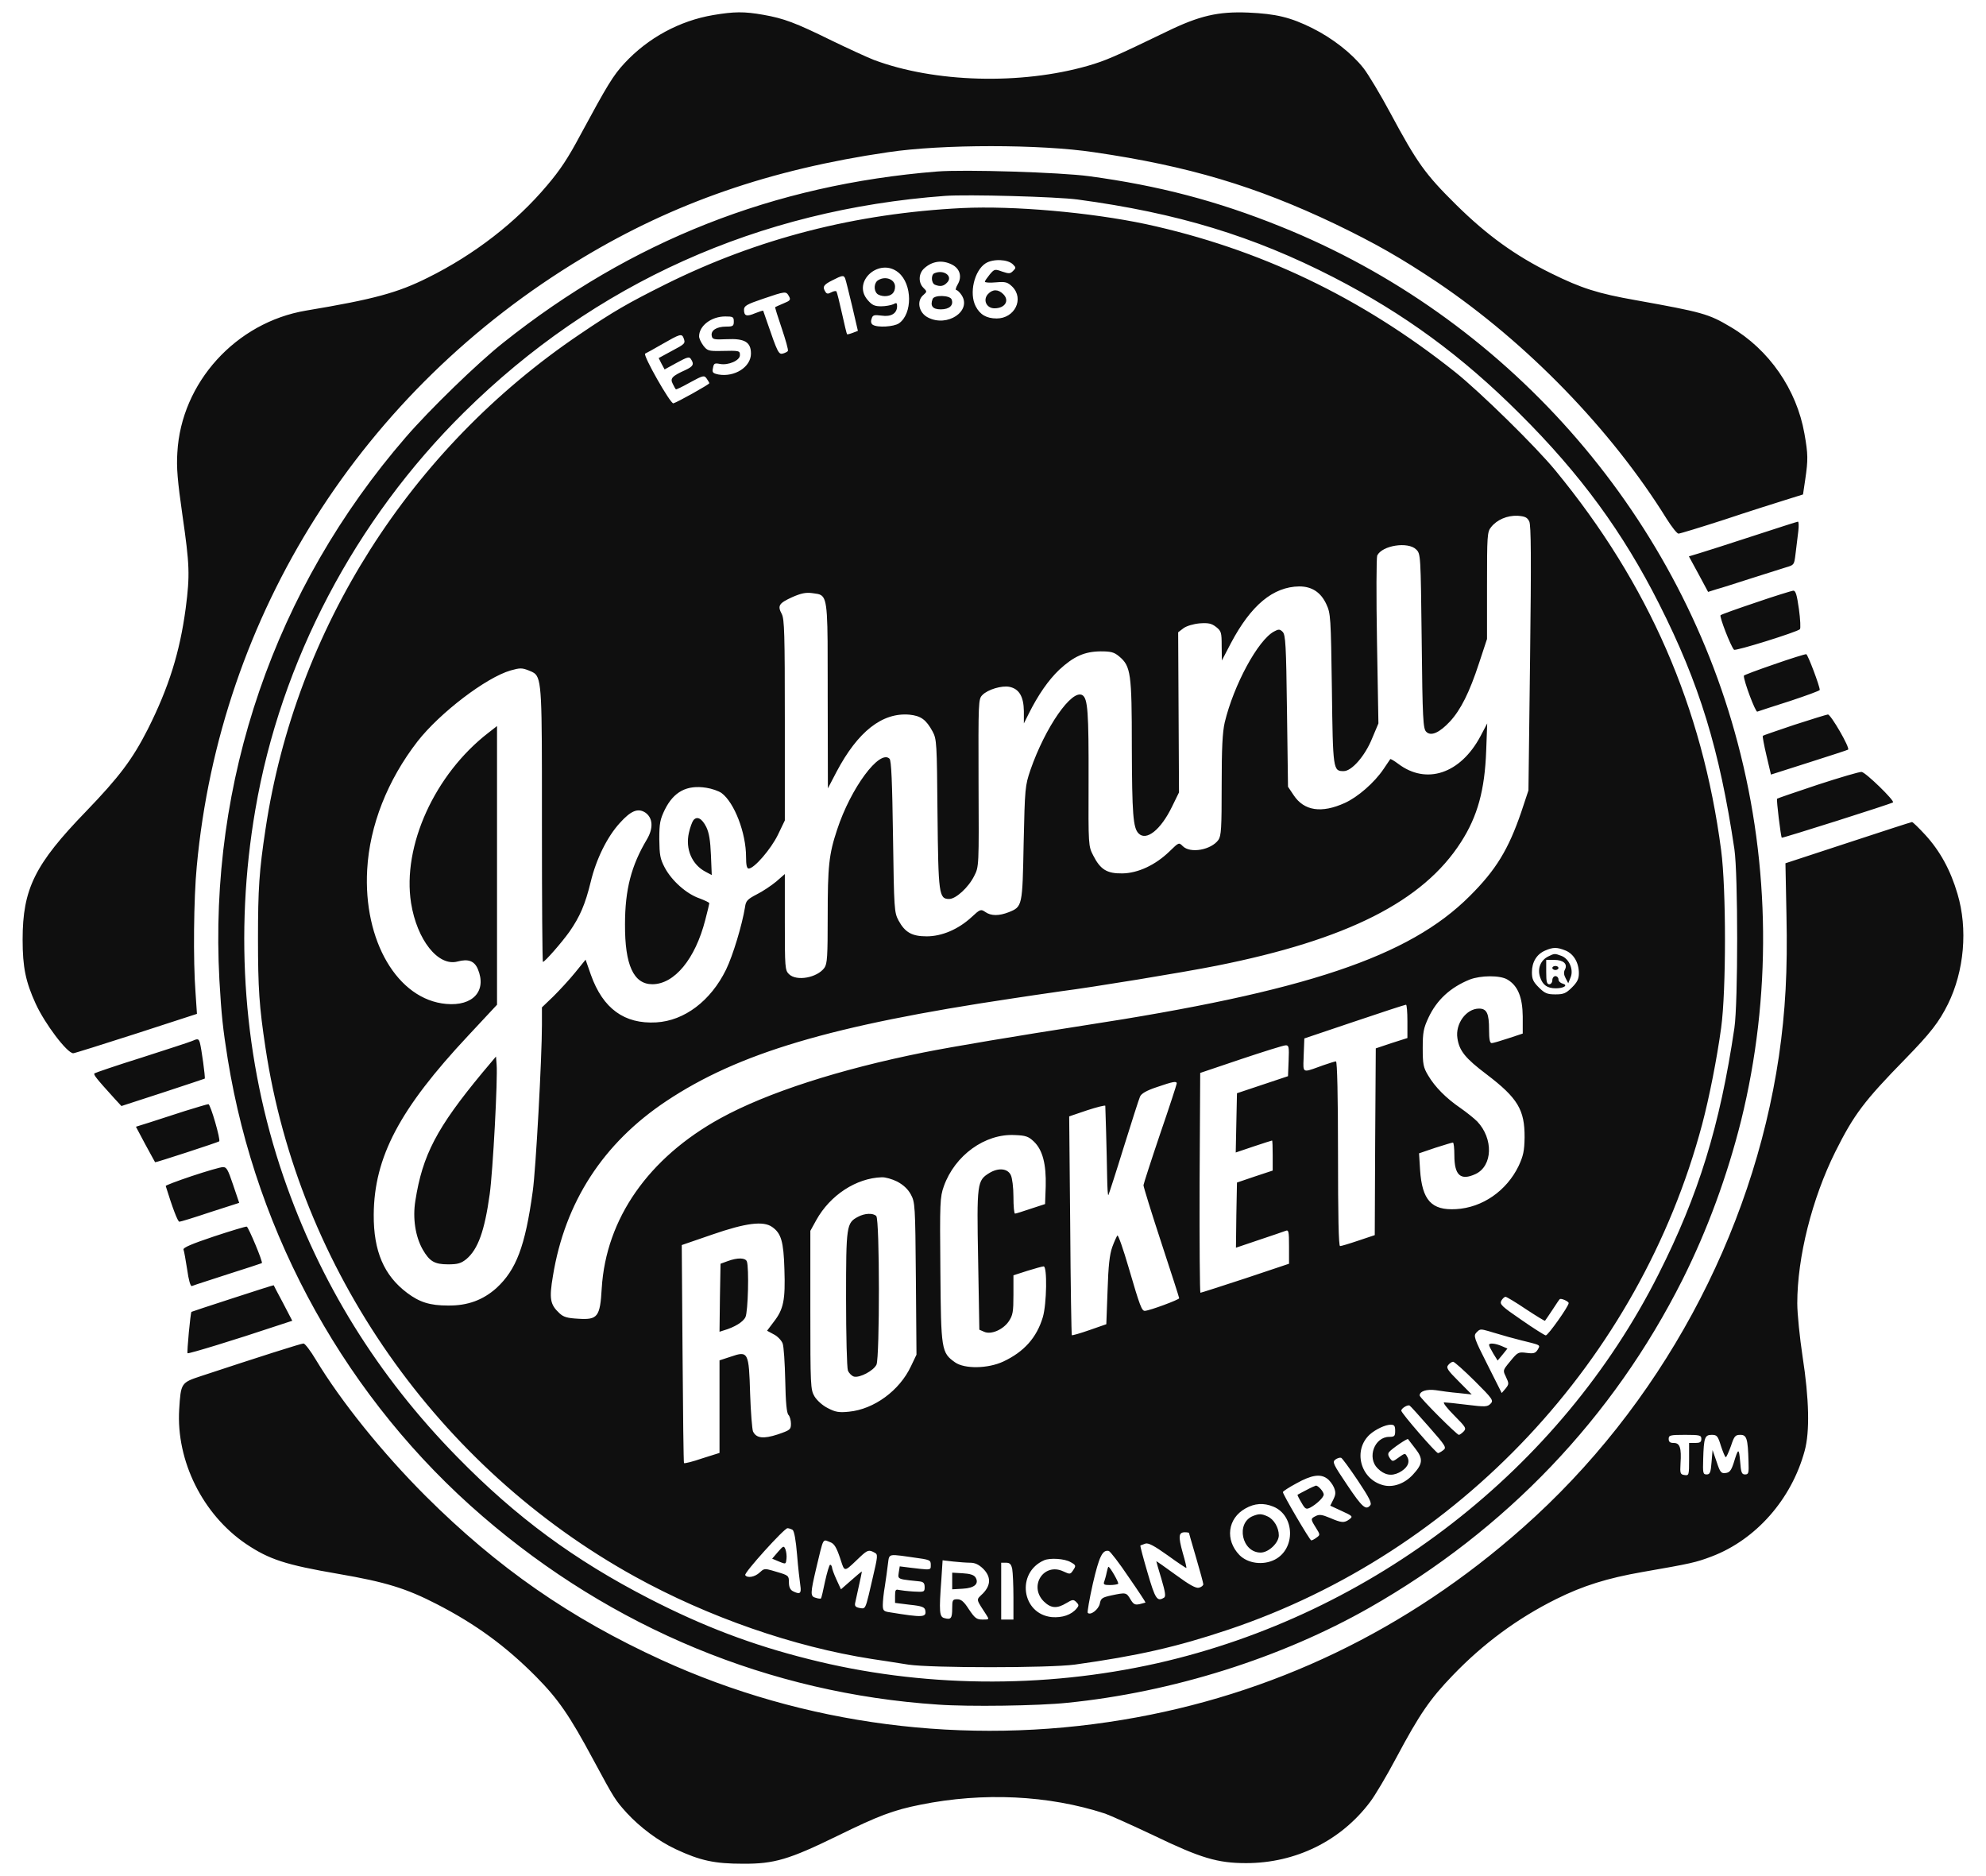 <svg xmlns="http://www.w3.org/2000/svg" xmlns:xlink="http://www.w3.org/1999/xlink" viewBox="0 0 72 68"><path d="M 66.993 30.547 L 64.729 31.29 L 64.766 33.166 C 64.81 35.182 64.729 36.653 64.492 38.286 C 63.53 44.782 60.17 50.984 55.212 55.369 C 51.024 59.084 46.117 61.439 40.7 62.336 C 34.995 63.285 29.156 62.528 23.983 60.166 C 20.668 58.65 18.041 56.826 15.428 54.222 C 13.86 52.654 12.372 50.808 11.447 49.278 C 11.255 48.954 11.055 48.696 11.003 48.696 C 10.914 48.696 9.39 49.182 7.296 49.874 C 6.563 50.116 6.556 50.124 6.496 51.087 C 6.385 52.949 7.347 54.891 8.916 55.958 C 9.76 56.524 10.344 56.716 12.269 57.047 C 13.978 57.341 14.725 57.569 15.85 58.15 C 17.249 58.871 18.337 59.666 19.432 60.769 C 20.239 61.586 20.646 62.174 21.511 63.786 C 22.286 65.223 22.303 65.242 22.714 65.701 L 22.718 65.706 C 23.206 66.235 23.865 66.728 24.494 67.023 C 25.389 67.442 25.907 67.552 26.936 67.552 C 28.068 67.56 28.608 67.398 30.355 66.545 C 31.857 65.809 32.382 65.61 33.374 65.412 C 35.639 64.955 38.014 65.066 40.064 65.735 C 40.249 65.801 41.056 66.162 41.847 66.537 C 43.527 67.346 44.141 67.53 45.177 67.53 C 46.976 67.53 48.611 66.721 49.669 65.316 C 49.84 65.095 50.269 64.374 50.624 63.705 C 51.468 62.123 51.845 61.579 52.667 60.725 C 53.769 59.577 55.013 58.658 56.418 57.959 C 57.395 57.473 58.276 57.201 59.534 56.98 C 61.31 56.671 61.473 56.635 62.058 56.414 C 63.663 55.803 64.951 54.339 65.425 52.588 C 65.617 51.897 65.587 50.697 65.351 49.175 C 65.247 48.483 65.158 47.615 65.158 47.24 C 65.158 45.57 65.691 43.451 66.535 41.751 C 67.216 40.39 67.578 39.912 69.073 38.382 C 69.991 37.44 70.294 37.05 70.62 36.396 C 71.212 35.196 71.345 33.666 70.967 32.401 C 70.716 31.54 70.331 30.841 69.798 30.26 C 69.561 30.002 69.339 29.789 69.317 29.796 C 69.288 29.796 68.244 30.135 66.993 30.547 Z M 61.68 52.154 C 61.68 52.272 61.628 52.301 61.458 52.301 L 61.236 52.301 L 61.236 52.897 C 61.236 53.471 61.229 53.486 61.073 53.464 C 60.918 53.442 60.903 53.412 60.925 53.044 C 60.962 52.478 60.903 52.301 60.681 52.301 C 60.548 52.301 60.496 52.265 60.496 52.154 C 60.496 52.022 60.548 52.007 61.088 52.007 C 61.628 52.007 61.68 52.022 61.68 52.154 Z M 62.391 52.412 C 62.465 52.632 62.539 52.816 62.568 52.816 C 62.59 52.816 62.672 52.632 62.753 52.412 C 62.872 52.051 62.909 52.007 63.094 52.007 C 63.323 52.007 63.367 52.14 63.39 52.964 C 63.404 53.39 63.397 53.442 63.264 53.442 C 63.145 53.442 63.116 53.375 63.086 52.964 C 63.042 52.471 63.02 52.478 62.849 53.037 C 62.761 53.302 62.701 53.375 62.561 53.39 C 62.398 53.412 62.361 53.368 62.235 52.986 L 62.087 52.559 L 62.05 53 C 62.021 53.375 61.991 53.442 61.872 53.442 C 61.739 53.442 61.732 53.39 61.747 52.89 C 61.769 52.103 61.806 52.007 62.058 52.007 C 62.243 52.007 62.28 52.044 62.391 52.412 Z M 18.248 12.419 C 22.881 8.733 28.039 6.695 33.966 6.217 C 34.951 6.136 38.443 6.246 39.479 6.386 C 41.996 6.725 44.134 7.284 46.428 8.211 C 54.561 11.477 60.777 18.496 62.997 26.927 C 64.182 31.4 64.226 36.138 63.123 40.611 C 62.62 42.619 61.902 44.576 60.999 46.379 C 58.476 51.396 54.591 55.457 49.655 58.268 C 46.451 60.092 42.506 61.336 38.702 61.718 C 37.666 61.829 35.106 61.865 34.003 61.784 C 27.913 61.38 22.2 59.018 17.501 54.964 C 12.602 50.749 9.301 44.827 8.258 38.397 C 8.08 37.286 8.028 36.8 7.954 35.52 C 7.562 28.31 9.96 21.336 14.711 15.847 C 15.569 14.854 17.308 13.162 18.248 12.419 Z M 48.345 10.05 C 45.437 8.557 42.684 7.718 39.072 7.232 C 38.303 7.129 35.069 7.041 34.262 7.1 C 27.498 7.6 21.563 10.263 16.827 14.942 C 12.875 18.842 10.174 23.977 9.257 29.347 C 8.48 33.857 8.835 38.441 10.271 42.634 C 11.595 46.489 13.682 49.859 16.576 52.809 C 18.722 55.001 20.823 56.546 23.539 57.944 C 25.486 58.945 27.262 59.622 29.319 60.136 C 33.382 61.166 37.807 61.218 41.959 60.284 C 49.773 58.518 56.567 53.25 60.126 46.188 C 61.577 43.318 62.354 40.81 62.879 37.256 C 63.012 36.344 63.012 31.694 62.879 30.782 C 62.339 27.162 61.614 24.786 60.148 21.887 C 58.846 19.305 57.299 17.186 55.094 14.994 C 52.985 12.89 50.913 11.374 48.345 10.05 Z M 22.636 2.296 C 23.487 1.376 24.635 0.751 25.863 0.545 C 26.61 0.42 26.973 0.412 27.676 0.537 C 28.423 0.67 28.823 0.817 30.155 1.472 C 30.747 1.759 31.435 2.075 31.68 2.171 C 33.877 2.995 37.008 3.083 39.443 2.384 C 40.079 2.2 40.405 2.06 42.292 1.148 C 43.483 0.567 44.164 0.412 45.252 0.456 C 46.265 0.501 46.784 0.626 47.583 1.023 C 48.315 1.391 49.004 1.928 49.433 2.472 C 49.61 2.7 50.047 3.429 50.402 4.091 C 51.379 5.908 51.668 6.313 52.793 7.424 C 53.91 8.527 54.939 9.27 56.241 9.91 C 57.329 10.447 57.928 10.639 59.305 10.881 C 61.717 11.315 61.939 11.374 62.731 11.845 C 64.137 12.669 65.136 14.118 65.417 15.715 C 65.551 16.465 65.551 16.671 65.447 17.377 L 65.366 17.922 L 64.729 18.121 C 64.374 18.231 63.375 18.547 62.517 18.834 C 61.651 19.114 60.903 19.342 60.851 19.342 C 60.8 19.342 60.607 19.099 60.422 18.805 C 58.417 15.575 55.36 12.426 52.112 10.234 C 50.78 9.344 49.877 8.829 48.397 8.115 C 45.54 6.754 43.091 6.018 39.664 5.518 C 37.711 5.224 34.144 5.224 32.19 5.518 C 27.92 6.143 24.435 7.35 21.112 9.351 C 13.127 14.148 7.977 22.277 7.133 31.407 C 7.022 32.548 7 34.836 7.088 35.969 L 7.14 36.748 L 4.942 37.462 C 3.729 37.852 2.7 38.176 2.656 38.176 C 2.434 38.176 1.627 37.109 1.294 36.381 C 0.931 35.586 0.82 35.064 0.82 34.056 C 0.82 32.217 1.264 31.326 3.115 29.414 C 4.328 28.155 4.802 27.523 5.357 26.434 C 6.119 24.918 6.519 23.646 6.733 22.042 C 6.889 20.835 6.874 20.475 6.615 18.68 C 6.437 17.436 6.393 16.943 6.43 16.399 C 6.57 13.868 8.554 11.683 11.099 11.257 C 13.571 10.844 14.422 10.609 15.51 10.065 C 17.205 9.226 18.714 8.049 19.824 6.732 C 20.313 6.158 20.594 5.731 21.045 4.885 C 22.022 3.076 22.229 2.737 22.636 2.296 Z M 34.891 7.541 C 31.013 7.733 27.469 8.645 24.124 10.307 C 22.755 10.992 22.252 11.279 21.016 12.117 C 14.859 16.274 10.714 22.8 9.627 30.046 C 9.397 31.554 9.353 32.224 9.353 34.019 C 9.353 35.814 9.397 36.484 9.627 37.992 C 10.833 45.996 15.865 53.191 23.014 57.142 C 25.678 58.613 28.771 59.688 31.598 60.129 C 31.961 60.182 32.477 60.263 32.815 60.317 L 32.93 60.335 C 33.759 60.46 38.021 60.46 38.961 60.335 C 41.233 60.019 42.661 59.695 44.526 59.07 C 52.889 56.267 59.438 49.285 61.71 40.751 C 61.969 39.772 62.243 38.382 62.398 37.256 C 62.583 35.895 62.583 32.224 62.398 30.819 C 61.717 25.632 59.771 21.166 56.396 17.061 C 55.686 16.193 53.651 14.199 52.755 13.486 C 49.344 10.771 45.651 9.013 41.537 8.122 C 39.516 7.696 36.749 7.453 34.891 7.541 Z M 36.726 9.586 C 36.837 9.697 36.837 9.712 36.726 9.822 C 36.623 9.925 36.578 9.925 36.334 9.844 C 36.068 9.748 36.053 9.748 35.883 9.947 C 35.787 10.065 35.705 10.182 35.705 10.212 C 35.705 10.241 35.883 10.256 36.105 10.234 C 36.46 10.204 36.527 10.227 36.697 10.388 C 37.141 10.83 36.786 11.543 36.134 11.543 C 35.764 11.543 35.528 11.404 35.372 11.102 C 35.128 10.631 35.32 9.807 35.735 9.542 C 36.009 9.373 36.541 9.395 36.726 9.586 Z M 34.521 9.594 C 34.802 9.741 34.884 10.028 34.721 10.307 C 34.654 10.418 34.632 10.513 34.669 10.513 C 34.706 10.513 34.795 10.594 34.862 10.697 C 35.239 11.271 34.344 11.875 33.641 11.507 C 33.308 11.337 33.219 10.903 33.478 10.69 C 33.611 10.572 33.611 10.565 33.478 10.433 C 33.285 10.241 33.3 9.91 33.507 9.726 C 33.796 9.461 34.166 9.41 34.521 9.594 Z M 32.575 9.881 C 33.078 10.3 33.086 11.374 32.59 11.72 C 32.405 11.845 31.813 11.882 31.642 11.772 C 31.583 11.735 31.561 11.654 31.598 11.558 C 31.635 11.418 31.687 11.404 31.961 11.44 C 32.308 11.492 32.523 11.359 32.523 11.095 C 32.523 10.977 32.501 10.962 32.383 11.028 C 32.301 11.065 32.101 11.102 31.946 11.102 C 31.702 11.102 31.613 11.058 31.45 10.867 C 30.88 10.197 31.894 9.314 32.575 9.881 Z M 30.643 10.101 C 30.666 10.16 30.777 10.609 30.895 11.102 L 31.102 11.992 L 30.91 12.066 C 30.814 12.103 30.717 12.125 30.71 12.117 C 30.695 12.103 30.614 11.764 30.525 11.359 C 30.436 10.955 30.347 10.602 30.325 10.565 C 30.31 10.536 30.222 10.55 30.14 10.594 C 30.022 10.661 29.97 10.653 29.926 10.58 C 29.807 10.396 29.852 10.322 30.177 10.16 C 30.547 9.969 30.592 9.969 30.643 10.101 Z M 28.601 10.734 C 28.675 10.867 28.653 10.896 28.401 10.999 C 28.246 11.065 28.113 11.124 28.105 11.131 C 28.09 11.139 28.201 11.492 28.342 11.904 C 28.483 12.323 28.586 12.684 28.564 12.721 C 28.549 12.75 28.46 12.794 28.379 12.816 C 28.231 12.853 28.187 12.772 27.817 11.691 C 27.742 11.47 27.676 11.279 27.669 11.264 C 27.661 11.249 27.528 11.293 27.38 11.352 C 27.069 11.485 26.973 11.455 26.973 11.227 C 26.973 11.087 27.076 11.028 27.661 10.83 C 28.483 10.55 28.497 10.55 28.601 10.734 Z M 26.603 11.654 C 26.603 11.816 26.573 11.838 26.322 11.838 C 25.981 11.838 25.759 11.977 25.804 12.176 C 25.826 12.301 25.885 12.316 26.351 12.294 C 26.995 12.264 27.225 12.397 27.225 12.816 C 27.225 13.302 26.633 13.677 26.048 13.574 C 25.841 13.53 25.811 13.5 25.848 13.339 C 25.878 13.169 25.907 13.155 26.1 13.191 C 26.403 13.25 26.825 13.066 26.825 12.875 C 26.825 12.706 26.81 12.706 26.114 12.721 C 25.7 12.728 25.641 12.713 25.5 12.529 C 25.419 12.419 25.345 12.272 25.345 12.191 C 25.345 11.808 25.789 11.47 26.292 11.47 C 26.573 11.47 26.603 11.485 26.603 11.654 Z M 24.782 12.25 C 24.856 12.448 24.842 12.463 24.353 12.721 L 23.88 12.978 L 23.983 13.184 L 24.094 13.39 L 24.538 13.147 C 24.916 12.941 24.99 12.919 25.049 13.015 C 25.175 13.206 25.13 13.28 24.849 13.412 C 24.361 13.633 24.287 13.714 24.39 13.912 C 24.435 14.008 24.486 14.096 24.501 14.111 C 24.516 14.126 24.745 14.015 25.019 13.861 C 25.493 13.603 25.53 13.596 25.619 13.721 C 25.67 13.795 25.715 13.868 25.715 13.89 C 25.715 13.934 24.553 14.582 24.412 14.619 C 24.309 14.648 23.288 12.853 23.391 12.816 C 23.428 12.801 23.709 12.647 24.013 12.47 C 24.642 12.11 24.716 12.08 24.782 12.25 Z M 55.442 18.9 C 55.508 19.04 55.516 20.247 55.471 23.866 L 55.412 28.648 L 55.153 29.428 C 54.687 30.789 54.236 31.532 53.281 32.481 C 51.083 34.681 47.324 35.939 39.257 37.175 C 36.934 37.536 34.551 37.933 33.485 38.146 C 30.436 38.757 27.809 39.603 26.122 40.53 C 23.51 41.965 21.97 44.172 21.815 46.695 C 21.756 47.733 21.667 47.843 20.971 47.799 C 20.572 47.777 20.431 47.74 20.283 47.6 C 19.943 47.284 19.906 47.078 20.046 46.246 C 20.483 43.568 21.867 41.435 24.153 39.912 C 26.773 38.168 30.133 37.168 36.704 36.189 C 37.25 36.105 37.783 36.028 38.117 35.98 L 38.118 35.98 C 38.281 35.956 38.397 35.939 38.443 35.932 C 39.65 35.777 42.876 35.248 44.097 35.005 C 48.833 34.063 51.594 32.673 52.97 30.517 C 53.569 29.583 53.828 28.634 53.88 27.214 L 53.917 26.221 L 53.673 26.684 C 52.948 28.045 51.712 28.457 50.691 27.685 C 50.543 27.574 50.417 27.501 50.402 27.515 C 50.396 27.529 50.304 27.663 50.193 27.824 L 50.193 27.825 L 50.158 27.876 C 49.825 28.369 49.226 28.891 48.752 29.105 C 47.908 29.487 47.279 29.391 46.902 28.825 L 46.695 28.516 L 46.658 25.772 C 46.628 23.366 46.606 23.013 46.502 22.903 C 46.399 22.8 46.354 22.8 46.191 22.888 C 45.607 23.197 44.726 24.83 44.401 26.184 C 44.319 26.544 44.29 27.111 44.29 28.465 C 44.29 30.017 44.275 30.296 44.171 30.444 C 43.912 30.804 43.157 30.944 42.883 30.672 C 42.739 30.528 42.736 30.532 42.42 30.839 L 42.395 30.863 C 41.884 31.356 41.255 31.65 40.686 31.657 C 40.131 31.665 39.894 31.518 39.635 31.01 C 39.457 30.664 39.457 30.65 39.465 28.332 C 39.472 25.794 39.435 25.323 39.243 25.198 C 38.865 24.963 37.896 26.353 37.355 27.913 C 37.163 28.487 37.156 28.553 37.111 30.561 L 37.111 30.565 C 37.067 32.849 37.067 32.864 36.571 33.063 C 36.216 33.202 35.927 33.202 35.72 33.055 C 35.557 32.945 35.535 32.952 35.217 33.247 C 34.736 33.688 34.144 33.938 33.596 33.938 C 33.063 33.938 32.812 33.798 32.575 33.364 C 32.42 33.07 32.412 32.967 32.375 30.326 C 32.346 28.347 32.316 27.567 32.249 27.501 C 31.894 27.148 30.843 28.56 30.347 30.076 C 30.051 30.966 30.007 31.4 30.007 33.21 C 30.007 34.659 29.992 34.931 29.889 35.078 C 29.63 35.439 28.875 35.579 28.601 35.306 C 28.46 35.167 28.453 35.064 28.453 33.423 L 28.453 31.68 L 28.142 31.952 C 27.965 32.099 27.646 32.312 27.439 32.415 C 27.099 32.592 27.04 32.651 27.01 32.879 C 26.906 33.519 26.573 34.63 26.322 35.145 C 25.767 36.278 24.812 36.999 23.791 37.057 C 22.636 37.124 21.859 36.557 21.423 35.336 L 21.23 34.784 L 20.853 35.248 C 20.646 35.505 20.283 35.895 20.061 36.116 L 19.647 36.513 L 19.647 37.146 C 19.647 38.338 19.425 42.406 19.314 43.178 C 19.04 45.18 18.714 46.026 17.996 46.688 C 17.508 47.122 16.953 47.328 16.243 47.32 C 15.591 47.32 15.214 47.203 14.763 46.864 C 13.919 46.232 13.541 45.349 13.549 44.025 C 13.564 41.942 14.481 40.199 16.975 37.536 L 18.019 36.417 L 18.019 31.371 L 18.019 26.316 L 17.708 26.559 C 15.762 28.06 14.577 30.664 14.903 32.732 C 15.118 34.071 15.887 35.042 16.59 34.85 C 16.975 34.747 17.197 34.828 17.323 35.123 C 17.656 35.917 17.145 36.476 16.176 36.388 C 14.415 36.234 13.164 34.1 13.312 31.518 C 13.401 29.921 14.045 28.281 15.14 26.868 C 15.947 25.838 17.619 24.558 18.514 24.3 C 18.855 24.205 18.921 24.205 19.166 24.3 L 19.203 24.316 C 19.266 24.341 19.319 24.363 19.365 24.395 C 19.647 24.594 19.647 25.188 19.647 29.43 L 19.647 29.43 L 19.647 29.43 L 19.647 29.43 L 19.647 29.43 L 19.647 29.43 L 19.647 29.43 L 19.647 29.43 L 19.647 29.43 L 19.647 29.43 L 19.647 29.43 L 19.647 29.43 L 19.647 29.43 L 19.647 29.43 L 19.647 29.43 L 19.647 29.43 L 19.647 29.43 L 19.647 29.43 L 19.647 29.43 L 19.647 29.43 L 19.647 29.43 L 19.647 29.43 L 19.647 29.43 L 19.647 29.43 L 19.647 29.431 L 19.647 29.431 L 19.647 29.431 L 19.647 29.899 C 19.647 32.629 19.661 34.865 19.684 34.865 C 19.75 34.865 20.357 34.174 20.646 33.769 C 21.023 33.225 21.216 32.783 21.415 31.966 C 21.615 31.135 22.015 30.326 22.474 29.826 C 22.873 29.384 23.125 29.281 23.391 29.45 C 23.672 29.642 23.695 30.017 23.45 30.429 C 22.888 31.371 22.659 32.239 22.659 33.504 C 22.651 34.975 22.969 35.674 23.65 35.674 C 24.449 35.674 25.204 34.762 25.567 33.35 C 25.648 33.041 25.715 32.761 25.715 32.739 C 25.715 32.71 25.552 32.636 25.36 32.562 C 24.886 32.4 24.353 31.922 24.102 31.451 C 23.931 31.128 23.909 30.988 23.902 30.414 C 23.902 29.84 23.931 29.701 24.102 29.347 C 24.427 28.693 24.901 28.442 25.604 28.553 C 25.804 28.582 26.055 28.671 26.159 28.744 C 26.625 29.09 27.047 30.193 27.047 31.054 C 27.047 31.363 27.077 31.481 27.143 31.481 C 27.343 31.481 27.95 30.775 28.201 30.26 L 28.453 29.737 L 28.453 26.103 C 28.453 22.984 28.438 22.439 28.342 22.255 C 28.179 21.954 28.238 21.865 28.719 21.645 C 29.038 21.505 29.208 21.468 29.437 21.497 L 29.463 21.501 L 29.503 21.506 L 29.503 21.506 C 29.611 21.52 29.696 21.53 29.763 21.571 C 30.008 21.719 30.008 22.267 30.007 24.823 L 30.007 25.22 L 30.014 28.575 L 30.325 27.979 C 31.102 26.508 31.99 25.816 32.975 25.904 C 33.389 25.948 33.574 26.081 33.811 26.515 C 33.959 26.795 33.966 26.912 33.988 29.494 C 34.018 32.415 34.04 32.584 34.41 32.584 C 34.654 32.584 35.113 32.165 35.32 31.746 C 35.491 31.415 35.491 31.393 35.476 28.376 C 35.468 25.419 35.468 25.338 35.616 25.191 C 35.809 24.992 36.319 24.838 36.601 24.896 C 36.949 24.97 37.111 25.249 37.119 25.772 L 37.119 26.221 L 37.289 25.882 C 37.637 25.183 38.007 24.654 38.399 24.278 C 38.932 23.786 39.317 23.616 39.901 23.609 C 40.279 23.609 40.39 23.638 40.575 23.793 C 40.996 24.146 41.033 24.404 41.033 27.059 C 41.041 29.509 41.078 30.009 41.278 30.208 C 41.559 30.495 42.084 30.076 42.491 29.237 L 42.743 28.722 L 42.728 25.816 L 42.713 22.917 L 42.906 22.77 C 43.017 22.689 43.261 22.616 43.49 22.594 C 43.808 22.572 43.92 22.594 44.09 22.726 C 44.275 22.873 44.29 22.925 44.29 23.41 L 44.297 23.94 L 44.623 23.315 C 45.355 21.932 46.154 21.269 47.102 21.255 C 47.561 21.255 47.886 21.468 48.086 21.902 C 48.241 22.233 48.249 22.366 48.286 24.977 C 48.323 27.92 48.33 27.95 48.715 27.95 C 49.003 27.95 49.485 27.405 49.744 26.765 L 49.973 26.221 L 49.921 23.241 C 49.892 21.6 49.899 20.203 49.929 20.136 C 50.106 19.769 51.046 19.621 51.342 19.916 C 51.505 20.077 51.505 20.1 51.542 23.224 L 51.542 23.224 L 51.542 23.224 L 51.542 23.224 L 51.542 23.224 L 51.542 23.224 L 51.542 23.224 L 51.542 23.224 L 51.542 23.224 L 51.542 23.225 L 51.542 23.225 L 51.542 23.225 L 51.542 23.225 L 51.542 23.225 L 51.542 23.225 L 51.542 23.225 L 51.542 23.225 L 51.542 23.225 L 51.542 23.225 L 51.542 23.225 L 51.542 23.225 L 51.542 23.225 L 51.542 23.225 L 51.542 23.226 L 51.542 23.226 L 51.542 23.226 L 51.542 23.226 L 51.542 23.226 L 51.542 23.241 C 51.571 26.074 51.594 26.412 51.705 26.522 C 51.875 26.699 52.186 26.559 52.57 26.147 C 52.955 25.728 53.273 25.102 53.621 24.036 L 53.91 23.16 L 53.91 21.225 C 53.91 19.415 53.917 19.276 54.058 19.106 C 54.273 18.834 54.643 18.68 55.02 18.694 C 55.294 18.716 55.368 18.753 55.442 18.9 Z M 56.759 34.453 C 57.055 34.578 57.24 34.895 57.24 35.277 C 57.24 35.483 57.181 35.601 56.988 35.792 C 56.774 36.005 56.685 36.042 56.389 36.042 C 56.093 36.042 56.004 36.005 55.79 35.792 C 55.582 35.586 55.538 35.483 55.538 35.24 C 55.538 34.872 55.708 34.586 56.019 34.453 C 56.308 34.328 56.448 34.328 56.759 34.453 Z M 54.65 35.505 C 55.027 35.726 55.198 36.145 55.205 36.844 L 55.205 37.462 L 54.694 37.631 C 54.406 37.727 54.132 37.808 54.08 37.808 C 54.013 37.808 53.984 37.675 53.984 37.322 C 53.984 36.734 53.903 36.557 53.621 36.557 C 53.155 36.557 52.755 37.109 52.837 37.631 C 52.903 38.087 53.125 38.36 53.895 38.941 C 55.027 39.802 55.279 40.228 55.272 41.229 C 55.264 41.714 55.227 41.891 55.057 42.259 C 54.62 43.164 53.74 43.774 52.785 43.826 C 51.897 43.877 51.557 43.502 51.483 42.406 L 51.446 41.803 L 52.03 41.604 C 52.356 41.501 52.637 41.413 52.674 41.413 C 52.704 41.413 52.726 41.619 52.726 41.876 C 52.726 42.605 52.955 42.803 53.495 42.553 C 54.117 42.259 54.147 41.273 53.555 40.648 C 53.444 40.537 53.17 40.317 52.948 40.162 C 52.422 39.802 52.023 39.397 51.779 38.985 C 51.601 38.691 51.579 38.573 51.579 37.992 C 51.579 37.418 51.608 37.271 51.786 36.888 C 52.089 36.241 52.578 35.792 53.281 35.505 C 53.68 35.351 54.383 35.343 54.65 35.505 Z M 51.024 37.013 L 51.024 37.624 L 50.447 37.808 L 49.877 37.999 L 49.855 41.383 L 49.84 44.768 L 49.248 44.966 C 48.922 45.077 48.626 45.165 48.582 45.165 C 48.53 45.165 48.508 44.061 48.508 41.817 C 48.508 39.721 48.478 38.47 48.434 38.47 C 48.397 38.47 48.19 38.536 47.975 38.61 C 47.909 38.633 47.849 38.655 47.795 38.675 L 47.795 38.675 L 47.795 38.675 C 47.501 38.783 47.363 38.833 47.3 38.786 C 47.245 38.743 47.249 38.622 47.259 38.394 L 47.259 38.393 C 47.261 38.347 47.263 38.297 47.264 38.242 L 47.287 37.639 L 49.1 37.028 C 50.099 36.69 50.935 36.417 50.972 36.417 C 51.002 36.41 51.024 36.682 51.024 37.013 Z M 46.717 38.448 L 46.695 39.007 L 45.77 39.316 L 44.845 39.625 L 44.822 40.699 L 44.8 41.773 L 45.451 41.553 C 45.807 41.435 46.103 41.339 46.117 41.339 C 46.132 41.339 46.14 41.582 46.14 41.884 L 46.14 42.428 L 45.496 42.641 L 44.845 42.862 L 44.822 44.039 L 44.808 45.224 L 45.636 44.944 C 46.095 44.79 46.532 44.643 46.606 44.613 C 46.717 44.569 46.732 44.62 46.732 45.18 L 46.732 45.805 L 45.148 46.335 C 44.275 46.622 43.542 46.857 43.52 46.857 C 43.498 46.857 43.483 45.062 43.49 42.87 L 43.512 38.889 L 44.993 38.389 C 45.807 38.117 46.532 37.889 46.606 37.889 C 46.724 37.881 46.739 37.94 46.717 38.448 Z M 42.661 39.272 C 42.661 39.301 42.395 40.125 42.062 41.089 C 41.736 42.053 41.463 42.899 41.455 42.958 C 41.455 43.017 41.744 43.951 42.099 45.032 C 42.454 46.114 42.75 47.026 42.75 47.056 C 42.75 47.107 41.685 47.504 41.507 47.512 C 41.396 47.519 41.329 47.357 40.922 45.959 C 40.723 45.275 40.538 44.746 40.508 44.782 C 40.486 44.812 40.397 44.996 40.323 45.202 C 40.227 45.474 40.182 45.871 40.153 46.783 L 40.108 47.997 L 39.494 48.211 C 39.161 48.328 38.873 48.409 38.858 48.395 C 38.843 48.38 38.813 46.585 38.799 44.414 L 38.762 40.464 L 39.413 40.243 C 39.775 40.125 40.071 40.052 40.071 40.081 C 40.071 40.095 40.075 40.203 40.08 40.366 C 40.086 40.543 40.093 40.785 40.101 41.045 C 40.116 41.553 40.131 42.274 40.138 42.656 C 40.145 43.039 40.16 43.333 40.182 43.318 C 40.197 43.296 40.449 42.524 40.737 41.589 C 41.026 40.662 41.292 39.831 41.329 39.75 C 41.374 39.64 41.559 39.529 41.936 39.404 C 42.536 39.198 42.661 39.176 42.661 39.272 Z M 37.481 41.376 C 37.8 41.678 37.933 42.2 37.911 43.002 L 37.888 43.642 L 37.37 43.811 C 37.089 43.907 36.83 43.988 36.8 43.988 C 36.763 43.988 36.741 43.716 36.741 43.377 C 36.741 43.039 36.697 42.693 36.645 42.59 C 36.527 42.347 36.194 42.318 35.868 42.516 C 35.424 42.789 35.409 42.877 35.461 45.673 L 35.505 48.196 L 35.676 48.27 C 35.927 48.387 36.364 48.196 36.571 47.894 C 36.719 47.674 36.741 47.549 36.741 46.931 L 36.741 46.224 L 37.245 46.062 C 37.526 45.974 37.792 45.901 37.837 45.901 C 37.97 45.901 37.948 47.262 37.807 47.74 C 37.585 48.483 37.126 48.998 36.371 49.351 C 35.816 49.609 34.973 49.623 34.625 49.38 C 34.129 49.027 34.114 48.946 34.092 46.04 C 34.07 43.576 34.077 43.392 34.218 42.995 C 34.617 41.876 35.713 41.082 36.793 41.141 C 37.185 41.155 37.289 41.192 37.481 41.376 Z M 32.523 42.825 C 32.745 42.943 32.908 43.09 33.019 43.289 C 33.174 43.576 33.182 43.671 33.204 46.342 L 33.226 49.101 L 33.026 49.52 C 32.612 50.403 31.687 51.08 30.777 51.168 C 30.414 51.205 30.288 51.183 30.007 51.036 C 29.815 50.94 29.615 50.756 29.526 50.609 C 29.385 50.366 29.378 50.226 29.378 47.482 L 29.378 44.613 L 29.593 44.223 C 30.096 43.318 31.043 42.7 31.968 42.671 C 32.094 42.664 32.346 42.737 32.523 42.825 Z M 27.994 44.473 C 28.32 44.701 28.409 44.996 28.438 46.011 C 28.475 47.115 28.409 47.453 28.053 47.909 L 27.809 48.233 L 28.053 48.365 C 28.187 48.431 28.327 48.579 28.372 48.689 C 28.416 48.792 28.453 49.403 28.468 50.035 C 28.483 50.837 28.52 51.22 28.586 51.286 C 28.631 51.33 28.675 51.477 28.675 51.602 C 28.675 51.816 28.645 51.838 28.194 51.992 C 27.676 52.161 27.417 52.132 27.299 51.882 C 27.269 51.808 27.217 51.198 27.195 50.521 C 27.15 49.005 27.128 48.954 26.492 49.174 L 26.085 49.307 L 26.085 50.984 L 26.085 52.662 L 25.456 52.86 C 25.115 52.978 24.819 53.052 24.797 53.03 C 24.782 53.015 24.76 51.227 24.745 49.064 L 24.716 45.128 L 25.826 44.746 C 27.04 44.326 27.676 44.245 27.994 44.473 Z M 55.323 47.453 C 55.693 47.696 56.004 47.887 56.012 47.872 C 56.026 47.858 56.145 47.681 56.278 47.482 C 56.411 47.276 56.53 47.1 56.544 47.092 C 56.581 47.041 56.87 47.166 56.87 47.232 C 56.87 47.35 56.123 48.402 56.041 48.402 C 56.004 48.402 55.605 48.152 55.161 47.843 C 54.443 47.35 54.361 47.276 54.428 47.144 C 54.472 47.07 54.539 47.004 54.583 47.004 C 54.62 47.004 54.953 47.203 55.323 47.453 Z M 54.213 48.321 C 54.472 48.402 54.902 48.52 55.168 48.586 L 55.299 48.618 C 55.667 48.709 55.786 48.739 55.799 48.793 C 55.805 48.819 55.787 48.851 55.76 48.898 L 55.745 48.924 C 55.664 49.049 55.597 49.071 55.338 49.035 C 55.049 48.998 55.02 49.013 54.761 49.329 C 54.594 49.53 54.526 49.611 54.523 49.695 C 54.521 49.753 54.55 49.811 54.598 49.91 C 54.709 50.146 54.709 50.168 54.583 50.329 L 54.443 50.491 L 53.925 49.461 C 53.436 48.498 53.414 48.417 53.525 48.299 L 53.538 48.286 C 53.578 48.247 53.605 48.219 53.639 48.204 C 53.714 48.171 53.818 48.202 54.158 48.305 L 54.158 48.305 Z M 53.466 50.057 C 54.124 50.712 54.154 50.764 54.036 50.881 C 53.925 50.992 53.843 50.999 53.192 50.918 C 52.792 50.867 52.415 50.83 52.356 50.83 C 52.297 50.83 52.459 51.043 52.718 51.301 C 53.148 51.735 53.17 51.771 53.059 51.889 C 52.992 51.955 52.918 52.007 52.889 52.007 C 52.815 52.007 51.468 50.661 51.468 50.58 C 51.468 50.425 51.719 50.344 52.052 50.388 C 52.237 50.418 52.607 50.469 52.874 50.491 L 53.355 50.543 L 52.881 50.065 C 52.474 49.66 52.422 49.572 52.504 49.476 C 52.556 49.41 52.637 49.358 52.681 49.358 C 52.726 49.358 53.081 49.675 53.466 50.057 Z M 51.808 51.72 C 52.422 52.419 52.452 52.47 52.319 52.566 C 52.245 52.625 52.156 52.669 52.134 52.669 C 52.06 52.669 50.802 51.22 50.802 51.131 C 50.802 51.043 51.039 50.903 51.105 50.947 C 51.135 50.962 51.446 51.308 51.808 51.72 Z M 50.58 51.86 C 50.58 52.051 50.558 52.08 50.365 52.08 C 49.832 52.08 49.551 52.831 49.943 53.221 C 50.188 53.464 50.439 53.515 50.72 53.375 C 51.016 53.221 51.127 53.015 51.024 52.816 C 50.989 52.75 50.969 52.713 50.94 52.703 C 50.901 52.691 50.845 52.731 50.713 52.823 L 50.713 52.824 C 50.491 52.985 50.484 52.985 50.387 52.853 C 50.321 52.757 50.313 52.691 50.358 52.632 C 50.461 52.507 51.024 52.125 51.046 52.161 C 51.061 52.176 51.179 52.331 51.312 52.507 C 51.601 52.875 51.586 53.059 51.224 53.449 C 50.92 53.78 50.498 53.927 50.143 53.831 C 49.314 53.611 49.041 52.559 49.662 51.992 C 49.869 51.808 50.225 51.639 50.417 51.639 C 50.55 51.639 50.58 51.683 50.58 51.86 Z M 49.226 53.662 C 49.633 54.273 49.744 54.486 49.677 54.56 C 49.522 54.751 49.388 54.641 48.841 53.824 C 48.337 53.074 48.293 52.993 48.411 52.904 C 48.478 52.853 48.574 52.824 48.619 52.838 C 48.656 52.846 48.929 53.221 49.226 53.662 Z M 48.108 53.589 C 48.197 53.648 48.308 53.795 48.36 53.912 C 48.434 54.096 48.426 54.17 48.337 54.354 L 48.227 54.574 L 48.641 54.766 C 49.041 54.95 49.055 54.964 48.922 55.067 C 48.73 55.207 48.641 55.2 48.212 55.016 C 47.93 54.898 47.827 54.884 47.701 54.95 C 47.509 55.045 47.509 55.06 47.708 55.376 C 47.864 55.627 47.864 55.634 47.731 55.73 C 47.657 55.788 47.568 55.833 47.538 55.833 C 47.486 55.833 46.51 54.17 46.51 54.082 C 46.51 54.052 46.739 53.905 47.013 53.758 C 47.546 53.464 47.864 53.412 48.108 53.589 Z M 46.169 54.611 C 46.946 54.935 46.976 56.142 46.214 56.531 C 45.792 56.745 45.237 56.671 44.933 56.362 C 44.408 55.818 44.504 55.038 45.148 54.677 C 45.481 54.486 45.814 54.464 46.169 54.611 Z M 28.734 55.45 C 28.793 55.494 28.853 55.818 28.897 56.355 C 28.934 56.818 28.993 57.319 29.015 57.466 C 29.06 57.76 29.001 57.804 28.742 57.672 C 28.645 57.62 28.601 57.517 28.601 57.348 C 28.601 57.113 28.586 57.098 28.157 56.973 C 27.874 56.888 27.771 56.858 27.69 56.887 C 27.644 56.903 27.605 56.939 27.543 56.995 C 27.365 57.164 27.091 57.208 27.017 57.091 C 26.966 57.01 28.431 55.391 28.549 55.391 C 28.601 55.391 28.682 55.421 28.734 55.45 Z M 43.105 55.56 C 43.105 55.572 43.182 55.837 43.286 56.194 L 43.365 56.465 C 43.505 56.943 43.624 57.378 43.624 57.422 C 43.624 57.466 43.557 57.525 43.468 57.547 C 43.357 57.576 43.128 57.451 42.617 57.076 C 42.232 56.796 41.921 56.576 41.921 56.59 C 41.921 56.605 42.003 56.892 42.106 57.23 C 42.247 57.709 42.269 57.863 42.203 57.907 C 41.951 58.062 41.884 57.966 41.603 57.002 C 41.448 56.473 41.329 56.031 41.344 56.016 C 41.359 56.009 41.433 55.98 41.522 55.95 C 41.633 55.913 41.84 56.024 42.336 56.377 C 42.699 56.642 43.002 56.84 43.009 56.833 C 43.024 56.826 42.965 56.576 42.876 56.274 C 42.713 55.685 42.728 55.538 42.957 55.538 C 43.039 55.538 43.105 55.553 43.105 55.56 Z M 30.103 55.899 C 30.244 55.95 30.325 56.09 30.451 56.458 C 30.465 56.501 30.478 56.54 30.49 56.576 C 30.547 56.753 30.579 56.85 30.635 56.866 C 30.703 56.887 30.809 56.786 31.043 56.563 L 31.043 56.563 L 31.044 56.561 L 31.046 56.56 C 31.085 56.522 31.129 56.481 31.176 56.436 C 31.45 56.178 31.502 56.164 31.702 56.274 C 31.835 56.34 31.828 56.384 31.628 57.238 L 31.592 57.393 C 31.433 58.085 31.393 58.26 31.303 58.291 C 31.272 58.301 31.236 58.295 31.187 58.287 L 31.162 58.282 C 31.013 58.253 30.976 58.209 31.006 58.084 C 31.213 57.149 31.25 56.973 31.243 56.958 C 31.235 56.958 31.065 57.098 30.858 57.282 L 30.488 57.606 L 30.325 57.252 C 30.236 57.061 30.162 56.855 30.162 56.804 C 30.155 56.76 30.125 56.715 30.096 56.715 C 30.066 56.715 29.985 56.988 29.911 57.319 C 29.844 57.65 29.778 57.929 29.763 57.937 C 29.748 57.951 29.667 57.944 29.578 57.915 C 29.371 57.863 29.371 57.775 29.6 56.804 C 29.624 56.706 29.645 56.617 29.664 56.537 C 29.787 56.02 29.825 55.861 29.902 55.839 C 29.936 55.83 29.978 55.847 30.038 55.872 L 30.038 55.872 C 30.058 55.881 30.079 55.89 30.103 55.899 Z M 40.915 57.157 C 41.263 57.657 41.537 58.076 41.529 58.084 C 41.524 58.089 41.477 58.101 41.412 58.117 L 41.412 58.118 L 41.412 58.118 L 41.411 58.118 C 41.382 58.125 41.349 58.133 41.315 58.143 C 41.144 58.179 41.093 58.15 40.982 57.966 C 40.834 57.716 40.819 57.716 40.293 57.826 C 39.96 57.9 39.909 57.929 39.872 58.128 C 39.827 58.334 39.539 58.562 39.435 58.459 C 39.413 58.437 39.494 57.959 39.62 57.4 C 39.849 56.414 39.968 56.164 40.197 56.215 C 40.249 56.23 40.575 56.649 40.915 57.157 Z M 33.115 56.451 C 33.715 56.531 33.744 56.546 33.744 56.715 L 33.744 56.737 C 33.745 56.789 33.745 56.825 33.727 56.848 C 33.686 56.904 33.546 56.887 33.072 56.83 L 33.034 56.826 L 32.619 56.774 L 32.582 57.002 L 32.581 57.01 C 32.57 57.083 32.562 57.133 32.581 57.169 C 32.621 57.246 32.78 57.262 33.276 57.312 L 33.337 57.319 C 33.478 57.333 33.522 57.385 33.522 57.525 C 33.522 57.701 33.507 57.709 33.115 57.686 C 32.893 57.672 32.649 57.642 32.582 57.628 C 32.471 57.598 32.449 57.635 32.449 57.841 L 32.449 58.098 L 32.982 58.165 C 33.419 58.209 33.522 58.253 33.544 58.363 C 33.596 58.628 33.47 58.636 32.249 58.437 C 32.035 58.407 32.005 58.371 32.005 58.172 C 32.005 58.047 32.035 57.738 32.079 57.495 C 32.116 57.245 32.168 56.892 32.19 56.693 C 32.193 56.669 32.196 56.645 32.199 56.624 C 32.212 56.517 32.22 56.449 32.259 56.409 C 32.328 56.338 32.495 56.362 32.963 56.429 Z M 38.813 56.62 C 39.013 56.73 39.013 56.752 38.91 56.907 C 38.806 57.068 38.791 57.068 38.554 56.958 C 37.844 56.62 37.282 57.488 37.844 58.047 C 38.103 58.297 38.317 58.312 38.658 58.106 C 38.88 57.973 38.917 57.966 39.021 58.069 C 39.117 58.165 39.117 58.201 39.035 58.297 C 38.843 58.533 38.51 58.643 38.133 58.613 C 37.037 58.503 36.83 57.002 37.851 56.554 C 38.066 56.458 38.606 56.495 38.813 56.62 Z M 35.172 56.642 C 35.35 56.642 35.483 56.708 35.639 56.855 C 35.935 57.149 35.927 57.458 35.631 57.76 C 35.611 57.779 35.593 57.796 35.576 57.812 C 35.509 57.875 35.467 57.914 35.456 57.961 C 35.438 58.036 35.498 58.13 35.657 58.375 L 35.658 58.376 C 35.686 58.418 35.716 58.466 35.75 58.518 C 35.807 58.607 35.837 58.653 35.824 58.677 C 35.811 58.702 35.75 58.702 35.624 58.702 C 35.402 58.702 35.343 58.65 35.128 58.334 C 34.95 58.054 34.847 57.966 34.706 57.966 C 34.536 57.966 34.521 57.996 34.521 58.29 C 34.521 58.658 34.477 58.716 34.24 58.65 C 34.055 58.606 34.04 58.43 34.129 57.23 L 34.173 56.554 L 34.551 56.598 C 34.758 56.62 35.039 56.642 35.172 56.642 Z M 36.697 56.87 C 36.719 56.995 36.741 57.458 36.741 57.9 L 36.741 58.702 L 36.519 58.702 L 36.297 58.702 L 36.297 57.672 L 36.297 56.642 L 36.475 56.642 C 36.608 56.642 36.66 56.693 36.697 56.87 Z M 36.053 11.175 C 35.765 11.175 35.624 10.874 35.816 10.661 C 35.987 10.477 36.186 10.477 36.372 10.661 C 36.608 10.896 36.438 11.175 36.053 11.175 Z M 33.878 9.903 C 33.744 9.954 33.759 10.271 33.9 10.322 C 34.085 10.396 34.211 10.374 34.329 10.249 C 34.566 10.021 34.225 9.756 33.878 9.903 Z M 34.107 11.213 C 33.811 11.213 33.715 11.088 33.811 10.837 C 33.87 10.683 34.44 10.698 34.499 10.852 C 34.581 11.065 34.418 11.213 34.107 11.213 Z M 31.842 10.153 C 31.687 10.241 31.665 10.514 31.798 10.646 C 31.85 10.697 31.976 10.734 32.079 10.734 C 32.316 10.734 32.449 10.609 32.449 10.388 C 32.449 10.131 32.109 9.991 31.842 10.153 Z M 24.975 30.186 C 25.019 29.988 25.093 29.789 25.138 29.73 C 25.271 29.568 25.449 29.664 25.604 29.973 C 25.708 30.186 25.752 30.466 25.774 30.988 L 25.804 31.716 L 25.582 31.599 C 25.086 31.341 24.842 30.775 24.975 30.186 Z M 17.493 38.875 C 15.828 40.883 15.318 41.869 15.059 43.517 C 14.955 44.157 15.059 44.819 15.325 45.29 C 15.577 45.724 15.754 45.827 16.25 45.827 C 16.598 45.827 16.716 45.79 16.909 45.636 C 17.331 45.276 17.567 44.621 17.753 43.289 C 17.871 42.443 18.049 39.081 18.004 38.581 L 17.982 38.294 Z M 55.834 35.417 C 55.73 35.108 55.849 34.807 56.13 34.667 C 56.352 34.556 56.367 34.556 56.604 34.645 C 56.885 34.748 57.055 35.138 56.944 35.417 L 56.855 35.638 L 56.759 35.454 C 56.692 35.329 56.685 35.233 56.737 35.138 C 56.84 34.939 56.678 34.792 56.345 34.792 L 56.056 34.792 L 56.056 35.233 C 56.056 35.579 56.078 35.675 56.167 35.675 C 56.226 35.675 56.278 35.608 56.278 35.527 C 56.278 35.447 56.33 35.38 56.389 35.38 C 56.448 35.38 56.5 35.432 56.5 35.498 C 56.5 35.564 56.567 35.63 56.655 35.653 C 56.863 35.711 56.692 35.822 56.404 35.822 C 56.093 35.822 55.93 35.704 55.834 35.417 Z M 56.278 35.086 C 56.278 35.123 56.33 35.159 56.389 35.159 C 56.448 35.159 56.5 35.123 56.5 35.086 C 56.5 35.042 56.448 35.012 56.389 35.012 C 56.33 35.012 56.278 35.042 56.278 35.086 Z M 30.673 47.07 C 30.673 44.422 30.688 44.326 31.102 44.106 C 31.346 43.973 31.65 43.959 31.768 44.076 C 31.894 44.201 31.894 49.197 31.776 49.462 C 31.672 49.682 31.169 49.947 30.962 49.896 C 30.88 49.874 30.777 49.771 30.74 49.675 C 30.703 49.579 30.673 48.402 30.673 47.07 Z M 26.381 45.71 L 26.122 45.805 L 26.1 47.034 L 26.085 48.27 L 26.248 48.218 C 26.625 48.108 26.943 47.917 27.025 47.74 C 27.121 47.549 27.158 45.945 27.077 45.724 C 27.025 45.585 26.744 45.577 26.381 45.71 Z M 54.139 49.064 C 54.058 48.925 53.984 48.785 53.984 48.748 C 53.984 48.667 54.213 48.689 54.45 48.792 L 54.65 48.88 L 54.472 49.101 L 54.295 49.314 Z M 47.361 54.008 C 47.236 54.07 47.124 54.133 47.072 54.161 L 47.072 54.161 L 47.072 54.162 L 47.071 54.162 C 47.056 54.17 47.046 54.176 47.042 54.177 C 47.028 54.185 47.094 54.317 47.183 54.464 C 47.316 54.7 47.353 54.715 47.494 54.648 C 47.731 54.523 47.99 54.273 47.99 54.17 C 47.99 54.067 47.79 53.846 47.708 53.846 C 47.679 53.854 47.523 53.92 47.361 54.008 Z M 45.703 56.274 C 45.022 56.274 44.793 55.207 45.422 54.95 C 45.644 54.862 45.733 54.862 45.955 54.964 C 46.184 55.067 46.362 55.369 46.362 55.649 C 46.362 55.921 45.992 56.274 45.703 56.274 Z M 28.202 56.252 L 27.994 56.495 L 28.239 56.598 C 28.376 56.654 28.438 56.68 28.47 56.659 C 28.497 56.641 28.502 56.592 28.513 56.502 C 28.527 56.392 28.505 56.237 28.475 56.156 C 28.416 56.017 28.401 56.024 28.202 56.252 Z M 40.035 57.319 C 40.057 57.252 40.101 57.105 40.123 56.987 C 40.146 56.877 40.175 56.789 40.183 56.789 C 40.242 56.789 40.575 57.37 40.538 57.407 C 40.508 57.429 40.375 57.451 40.234 57.451 C 40.027 57.451 39.99 57.429 40.035 57.319 Z M 34.521 57.304 L 34.521 57.606 L 34.899 57.584 C 35.335 57.562 35.505 57.4 35.365 57.172 C 35.306 57.083 35.165 57.039 34.899 57.024 L 34.521 57.002 Z M 61.621 20.048 C 61.836 19.982 62.717 19.703 63.567 19.423 C 64.426 19.144 65.151 18.908 65.181 18.908 C 65.21 18.901 65.218 19.055 65.196 19.247 C 65.179 19.391 65.152 19.616 65.126 19.821 L 65.099 20.041 C 65.07 20.287 65.057 20.394 64.998 20.456 C 64.952 20.504 64.88 20.525 64.751 20.563 L 64.523 20.635 C 64.269 20.715 63.874 20.84 63.493 20.961 L 63.437 20.979 L 63.436 20.979 C 62.927 21.143 62.392 21.315 62.228 21.358 L 61.925 21.454 L 61.577 20.806 L 61.229 20.166 Z M 63.663 21.836 C 62.983 22.064 62.405 22.27 62.376 22.3 C 62.331 22.351 62.738 23.41 62.864 23.55 C 62.909 23.609 65.144 22.91 65.254 22.807 C 65.284 22.778 65.269 22.447 65.218 22.079 C 65.144 21.556 65.099 21.402 65.01 21.409 C 64.951 21.417 64.344 21.601 63.663 21.836 Z M 63.22 24.492 C 63.22 24.47 63.716 24.286 64.315 24.08 C 64.922 23.867 65.447 23.705 65.484 23.712 C 65.543 23.727 65.973 24.867 65.973 25.007 C 65.973 25.036 65.484 25.213 64.885 25.412 C 64.333 25.586 63.848 25.747 63.732 25.786 L 63.708 25.794 C 63.642 25.816 63.22 24.698 63.22 24.492 Z M 65.047 26.273 C 64.44 26.478 63.922 26.655 63.908 26.67 C 63.893 26.685 63.952 27.008 64.041 27.383 L 64.204 28.075 L 65.587 27.634 C 66.35 27.391 66.986 27.185 67.001 27.17 C 67.075 27.104 66.372 25.89 66.268 25.897 C 66.209 25.905 65.661 26.074 65.047 26.273 Z M 64.426 28.95 C 64.44 28.935 65.106 28.707 65.898 28.443 C 66.69 28.185 67.408 27.972 67.489 27.979 C 67.63 27.986 68.696 29.024 68.629 29.083 C 68.57 29.134 64.625 30.385 64.596 30.363 C 64.559 30.319 64.396 28.98 64.426 28.95 Z M 5.142 38.331 C 6.06 38.036 6.874 37.771 6.955 37.735 C 7.17 37.639 7.2 37.646 7.244 37.786 C 7.303 37.992 7.451 39.066 7.422 39.096 C 7.407 39.103 6.726 39.331 5.897 39.603 L 4.402 40.089 L 4.151 39.817 C 3.477 39.074 3.381 38.949 3.426 38.904 C 3.455 38.882 4.225 38.617 5.142 38.331 Z M 6.696 40.272 C 6.267 40.412 5.697 40.596 5.423 40.684 L 4.928 40.839 L 5.268 41.479 C 5.373 41.668 5.467 41.842 5.532 41.962 C 5.586 42.061 5.62 42.123 5.623 42.126 C 5.631 42.148 7.902 41.405 7.947 41.369 C 8.006 41.317 7.629 40.015 7.555 40.022 C 7.51 40.022 7.125 40.14 6.696 40.272 Z M 6.008 42.987 C 6 42.965 6.43 42.803 6.955 42.627 C 7.488 42.45 7.991 42.303 8.08 42.303 C 8.213 42.296 8.265 42.391 8.45 42.943 L 8.672 43.598 L 7.621 43.936 C 7.051 44.128 6.548 44.282 6.504 44.282 C 6.444 44.282 6.259 43.796 6.008 42.987 Z M 7.747 44.819 C 6.955 45.084 6.63 45.224 6.652 45.29 C 6.674 45.342 6.733 45.673 6.785 46.011 C 6.837 46.386 6.903 46.629 6.955 46.614 C 6.979 46.6 7.24 46.516 7.606 46.397 L 7.606 46.397 L 7.607 46.397 C 7.798 46.335 8.019 46.263 8.25 46.188 C 8.924 45.974 9.486 45.79 9.493 45.783 C 9.545 45.754 9.005 44.474 8.946 44.459 C 8.909 44.451 8.369 44.613 7.747 44.819 Z M 6.941 47.549 C 6.948 47.541 7.621 47.321 8.435 47.056 C 9.249 46.791 9.915 46.577 9.923 46.585 C 9.923 46.592 10.078 46.886 10.263 47.232 L 10.596 47.872 L 10.034 48.056 C 8.539 48.557 6.83 49.079 6.8 49.049 C 6.77 49.013 6.904 47.585 6.941 47.549 Z" fill="#0F0F0F"></path></svg>